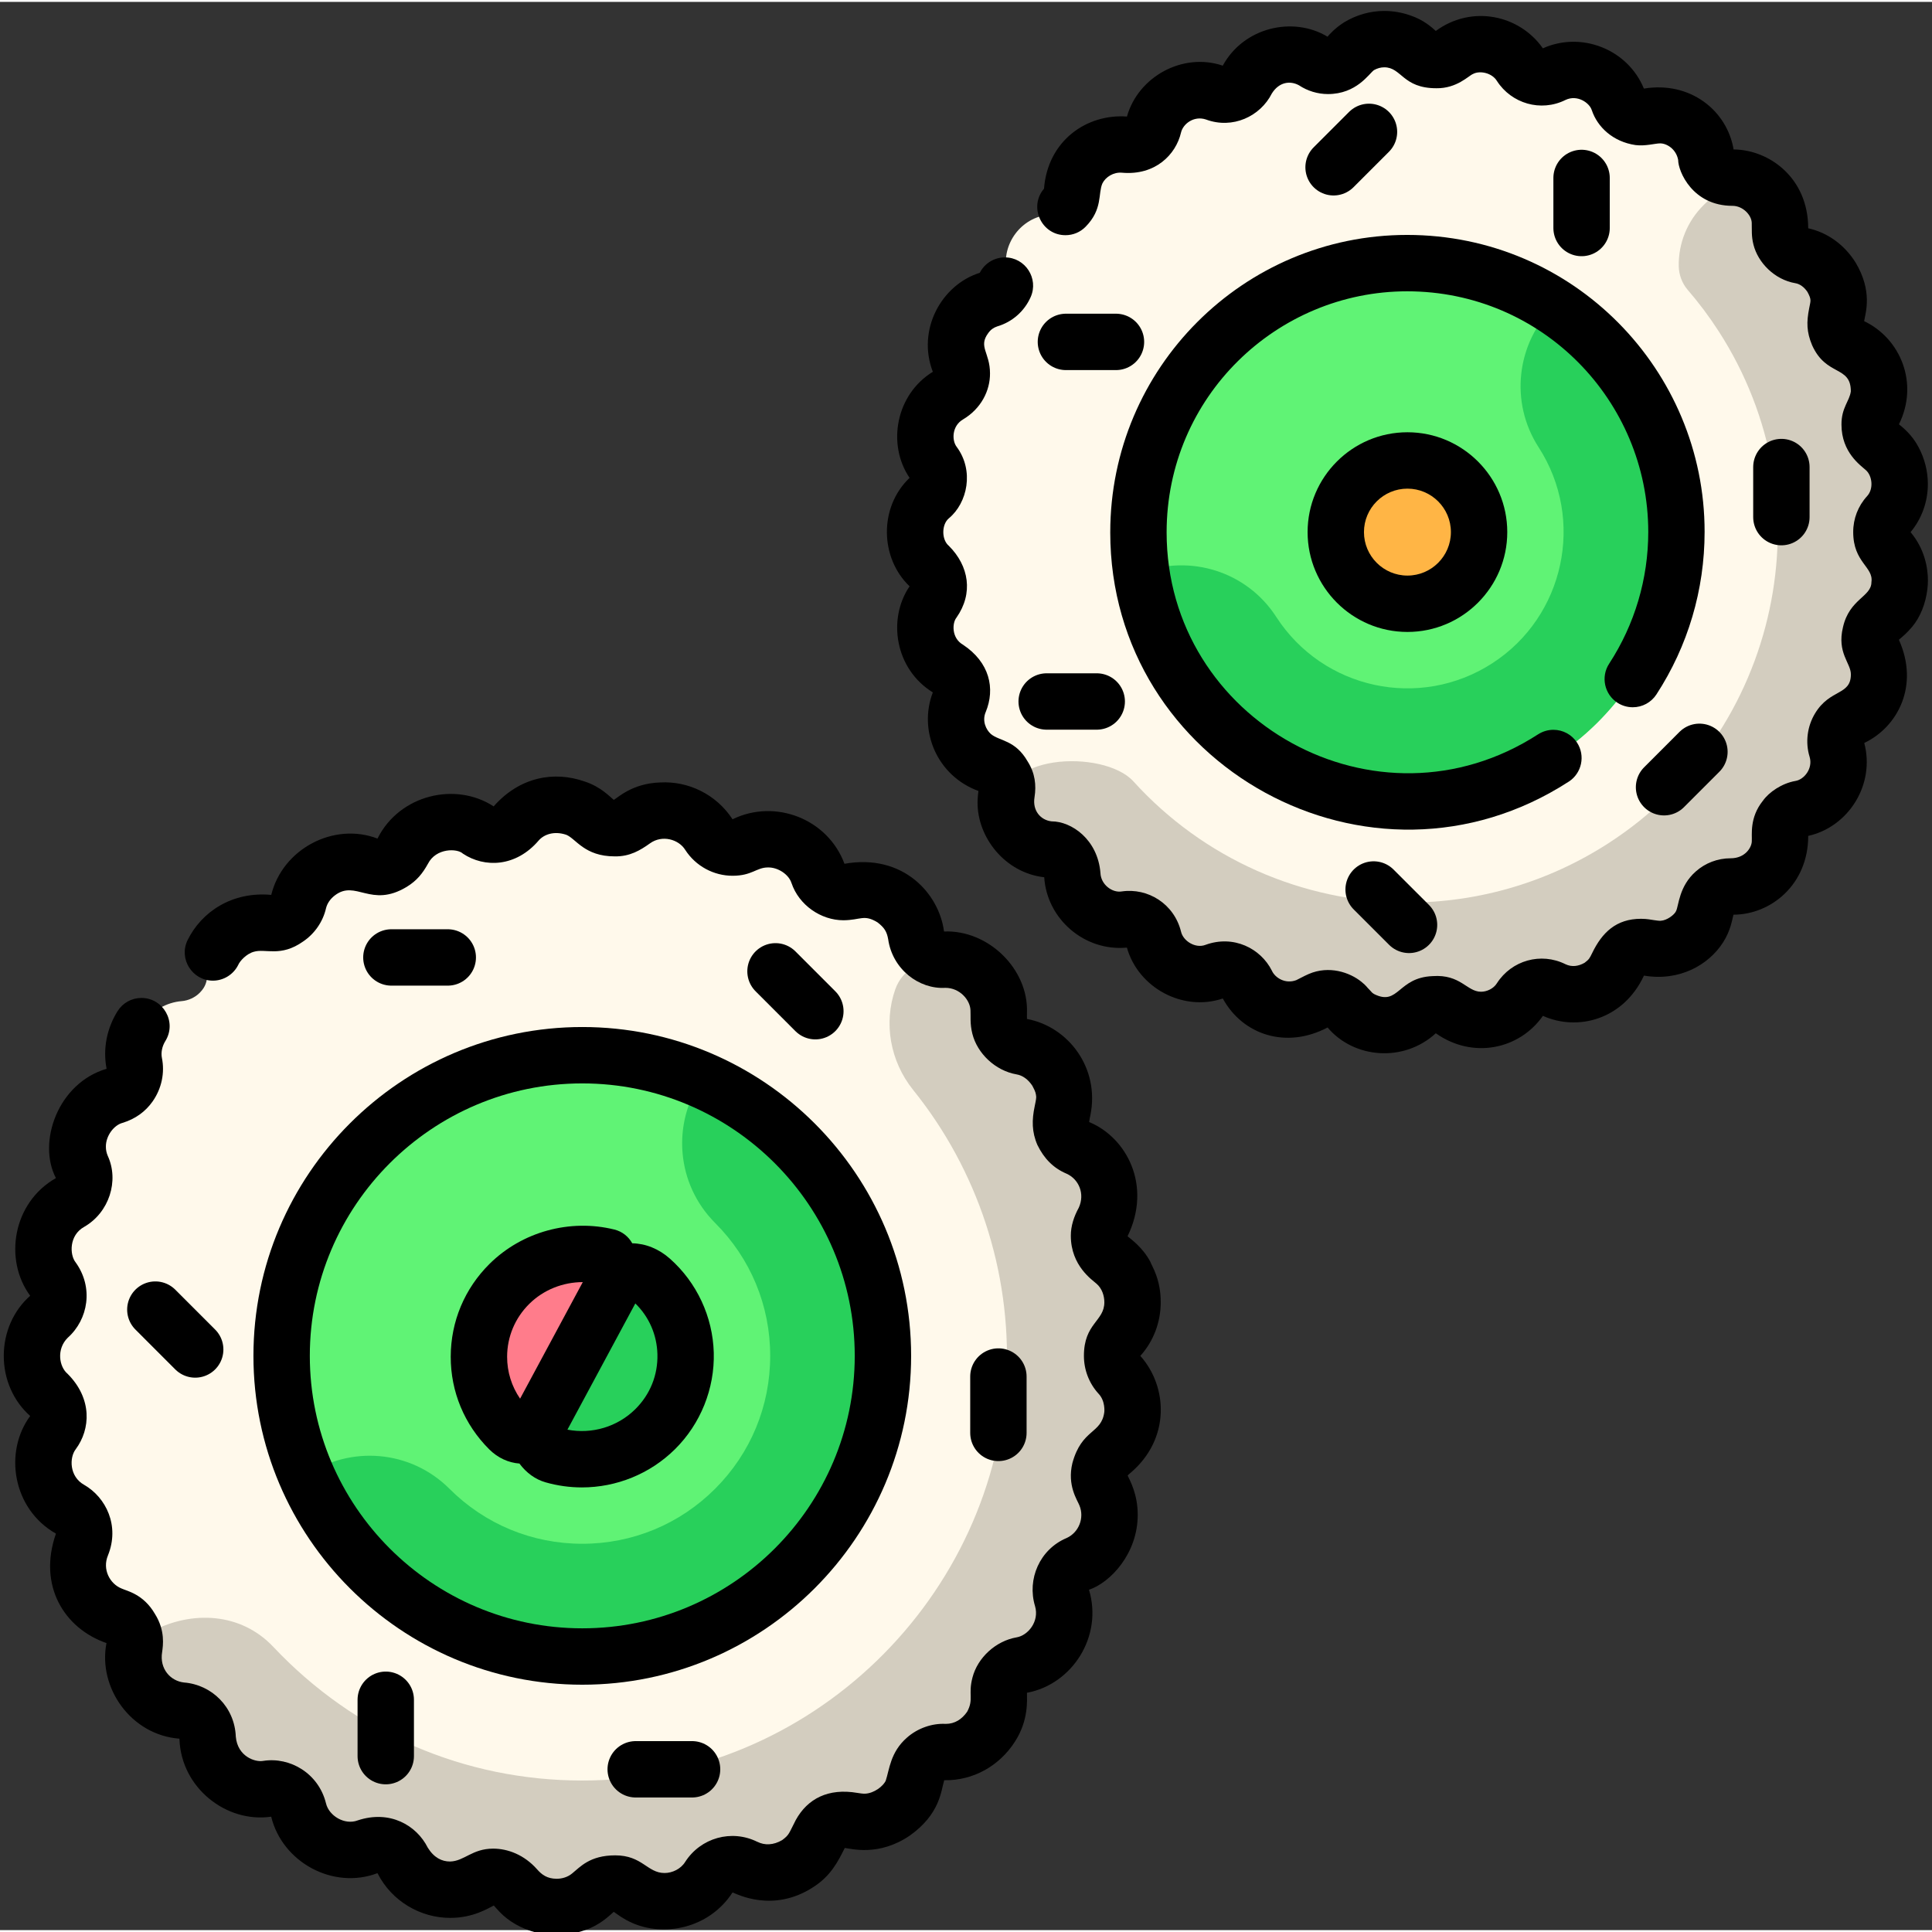 <svg height="511pt" viewBox="-1 0 511.999 511" width="511pt" xmlns="http://www.w3.org/2000/svg"><rect x="-1" y="0" width="511.999" height="511" fill="#333333" stroke="none"/><path d="m55.43 251.906c-2.426 5.086-.34 7.445-3.422 10.609-1.309 1.371-3.184 2.16-4.812 2.289-8.344.684-14.16 8.75-12.602 16.559.707 3.488-1.348 7.395-5.145 8.512-7.043 1.977-12.223 10.738-8.754 18.887 1.531 3.758.098 7.512-3.168 9.43-7.785 4.43-8.801 14.609-4.461 20.332 2.426 3.289 1.512 7.648-1.047 9.891-6.051 5.215-6.082 15.559 0 20.805 2.547 2.23 3.484 6.586 1.047 9.891-4.316 5.684-3.379 15.871 4.461 20.332 3.25 1.91 4.707 5.656 3.168 9.43-2.465 5.785-.586 12.191 3.68 16.012 4.48 3.969 6.926 2.082 9.266 6.152 2.527 4.172-.324 5.41 1.113 11.066 1.703 6.344 6.793 10.266 12.441 10.727 3.469.27 6.633 2.957 6.832 7.227.273 8.828 8.621 14.625 15.859 13.477 3.879-.566 7.402 2.07 8.23 5.582 1.844 7.801 10.824 12.723 18.379 9.766 3.188-1.18 7.234-.176 9.238 3.695 2.293 4.578 6.875 7.34 11.672 7.688 8.355.402 9.133-5.074 14.93-2.855 3.578 1.188 3.344 3.832 7.828 5.973 3.613 1.727 7.441 1.961 11.312.594 5.07-1.723 4.996-5.074 9.781-5.293 5.281-.402 5.297 4.219 13.168 4.637 4.523.238 9.555-1.875 12.438-6.367 1.895-2.957 5.836-4.48 9.594-2.629 4.211 2.055 9.32 1.934 13.945-.949 7.047-4.75 4.172-10.543 11.465-11.613 3.023-.406 7.211 2.465 13.887-1.887 7.91-5.613 4.102-10.297 8.578-14.32 1.395-1.215 3.188-1.809 5.047-1.742 4.613.082 9.234-2.102 12.25-6.715 4.047-6.605.297-9.391 3.543-13.523 1.164-1.438 2.676-2.48 4.523-2.805 7.473-1.289 13.262-9.484 10.742-17.824-.977-3.184.27-7.355 4.215-9.008 5.281-2.336 8.832-7.852 8.332-14.16-.52-5.766-3.547-6.391-2.52-10.848 1.48-5.875 7.398-4.777 8.598-14.305.418-3.434-.598-7.727-3.441-10.832-2.512-2.75-2.566-7.137 0-9.945 3.73-4.074 4.805-10.594 1.688-16.344-2.539-4.633-5.641-4.035-6.844-8.797-1.031-4.477 2-5.047 2.52-10.844.484-6.125-2.891-11.754-8.332-14.16-1.719-.719-3.094-2.008-3.855-3.695-2.383-5.547 3.008-8.262-1.797-16.598-2.066-3.293-5.316-5.852-9.305-6.539-1.844-.324-3.359-1.367-4.523-2.809-3.23-4.113.453-7-3.543-13.523-3.012-4.605-7.629-6.797-12.246-6.715-4.316.152-7.164-3.152-7.602-6.414-.57-4.09-2.684-7.277-6.023-9.648-6.688-4.355-10.859-1.477-13.891-1.887-2.934-.43-5.148-2.215-6.07-4.852-2.605-7.332-11.715-11.43-19.34-7.711-3.879 1.91-7.781.195-9.594-2.629-2.863-4.465-7.895-6.605-12.438-6.367-7.922.422-7.836 5.043-13.168 4.637-4.801-.219-4.699-3.566-9.777-5.289-4.535-1.605-8.961-.922-12.586 1.277-3.207 2.121-3.094 3.477-5.332 4.742-2.418 1.367-5.328 1.422-7.77-.188-6.266-4.156-16.184-2.164-20.059 5.562-1.961 3.785-5.973 4.906-9.234 3.695-7.559-2.957-16.539 1.965-18.383 9.766-.426 1.816-1.512 3.328-3.055 4.355-3.824 2.719-5.324-.012-10.984 1.711-4.324 1.34-7.316 4.555-8.648 7.324" fill="#fff9eb"/><path d="m295.621 363.789c-2.512-2.75-2.566-7.137 0-9.945 3.73-4.078 4.805-10.594 1.688-16.344-2.539-4.629-5.641-4.035-6.844-8.797-1.031-4.477 2-5.047 2.52-10.848.484-6.121-2.891-11.75-8.332-14.156-1.719-.719-3.094-2.008-3.855-3.699-2.383-5.543 3.008-8.258-1.797-16.594-2.066-3.293-5.316-5.852-9.305-6.539-1.844-.324-3.359-1.367-4.523-2.809-3.23-4.113.453-7-3.543-13.52-3.012-4.609-7.629-6.801-12.246-6.715-.227.008-.445.004-.66-.004-5.484-.266-10.672 2.715-12.48 7.898-3.098 8.887-1.387 19.008 4.758 26.637 17.09 21.227 25.883 47.938 24.758 75.211-2.445 59.152-51.879 107.793-112.445 107.793-31.27.004-60.348-12.574-81.875-35.414-8.695-9.223-21.676-9.613-32.059-4.195-3.703 1.934-5.652 6.188-4.648 10.242.008.035.016.074.023.109 1.703 6.34 6.797 10.262 12.441 10.727 3.469.27 6.637 2.957 6.832 7.227.273 8.824 8.621 14.625 15.859 13.477 3.883-.566 7.402 2.07 8.234 5.582 1.84 7.801 10.82 12.723 18.379 9.766 3.188-1.18 7.23-.176 9.234 3.695 2.297 4.578 6.875 7.34 11.672 7.688 8.355.402 9.133-5.074 14.93-2.855 3.578 1.188 3.348 3.832 7.832 5.973 3.609 1.727 7.438 1.961 11.312.594 5.066-1.723 4.992-5.074 9.777-5.293 5.281-.402 5.297 4.219 13.168 4.637 4.523.238 9.555-1.875 12.438-6.363 1.895-2.957 5.836-4.484 9.594-2.633 4.211 2.055 9.324 1.938 13.945-.945 7.047-4.75 4.172-10.547 11.465-11.617 3.023-.406 7.215 2.465 13.887-1.887 7.91-5.609 4.102-10.297 8.578-14.32 1.395-1.215 3.191-1.805 5.047-1.742 4.617.086 9.234-2.102 12.25-6.715 4.047-6.602.297-9.391 3.543-13.52 1.168-1.441 2.68-2.484 4.523-2.809 7.473-1.289 13.262-9.48 10.746-17.82-.977-3.188.266-7.359 4.211-9.012 5.281-2.336 8.832-7.852 8.332-14.16-.52-5.762-3.547-6.391-2.516-10.848 1.48-5.875 7.395-4.777 8.598-14.305.41-3.434-.602-7.727-3.445-10.832zm0 0" fill="#d3cdbf"/><path d="m232.984 358.816c0 44.004-35.672 79.676-79.672 79.676-44.004 0-79.676-35.672-79.676-79.676 0-44 35.672-79.672 79.676-79.672 44 0 79.672 35.672 79.672 79.672zm0 0" fill="#60f375"/><path d="m184.941 285.684c-7.922 11.629-6.734 27.605 3.582 37.922 9.406 9.406 14.586 21.91 14.586 35.211 0 13.301-5.18 25.809-14.586 35.211-9.406 9.406-21.91 14.586-35.211 14.586s-25.809-5.18-35.215-14.586c-10.312-10.312-26.293-11.504-37.922-3.578 12.242 28.262 40.371 48.043 73.137 48.043 44.004 0 79.672-35.672 79.672-79.676 0-32.762-19.777-60.891-48.043-73.133zm0 0" fill="#28d05b"/><path d="m171.594 338.66c-2.652-2.352-5.73-2.832-8.59-1.398l-22.285 41.434c.887 3.301 2.676 5.82 4.926 6.457 9.258 2.637 19.668.336 26.98-6.902 11.156-11.051 10.695-29.199-1.031-39.59zm0 0" fill="#28d05b"/><path d="m162.051 343.168c2.094-3.594.922-9.848-2.031-10.574-9.012-2.223-18.965.16-26.023 7.148-10.664 10.562-10.848 27.824-.078 38.555 2.125 2.105 4.668 2.137 6.801.398 1.629-1.328.477.242 21.332-35.527zm0 0" fill="#ff7c8b"/><path d="m281.359 54.363c-1.168 1.227-2.844 1.934-4.305 2.047-7.465.613-12.668 7.828-11.273 14.812.633 3.125-1.203 6.617-4.605 7.617-6.301 1.766-10.934 9.605-7.828 16.895 1.371 3.363.086 6.719-2.836 8.438-6.965 3.961-7.871 13.07-3.988 18.188 2.172 2.941 1.352 6.844-.938 8.848-5.41 4.668-5.441 13.918 0 18.613 2.277 1.992 3.121 5.891.938 8.848-3.859 5.086-3.02 14.199 3.992 18.188 2.91 1.711 4.211 5.059 2.832 8.434-2.203 5.18-.523 10.91 3.293 14.324 4.008 3.551 6.195 1.863 8.289 5.504 2.262 3.73-.293 4.844.996 9.902 1.523 5.672 6.078 9.18 11.129 9.594 3.102.242 5.934 2.645 6.113 6.465.242 7.898 7.711 13.086 14.188 12.059 3.469-.508 6.621 1.852 7.363 4.992 1.648 6.98 9.68 11.383 16.441 8.734 2.852-1.055 6.469-.156 8.262 3.309 2.055 4.094 6.152 6.562 10.445 6.879 7.473.359 8.168-4.543 13.352-2.555 3.203 1.059 2.996 3.426 7.008 5.34 3.23 1.543 6.656 1.754 10.121.531 4.531-1.543 4.465-4.539 8.746-4.734 4.727-.359 4.738 3.773 11.781 4.148 4.043.215 8.547-1.676 11.125-5.691 1.695-2.648 5.223-4.012 8.582-2.355 3.77 1.836 8.34 1.734 12.477-.848 6.305-4.246 3.73-9.43 10.254-10.391 2.707-.363 6.453 2.207 12.426-1.688 7.074-5.02 3.668-9.211 7.672-12.809 1.25-1.09 2.855-1.617 4.516-1.559 4.129.074 8.262-1.883 10.957-6.008 3.621-5.906.27-8.398 3.172-12.094 1.043-1.289 2.395-2.223 4.043-2.512 6.688-1.156 11.867-8.484 9.613-15.945-.875-2.848.238-6.582 3.77-8.059 4.727-2.09 7.902-7.023 7.453-12.668-.465-5.156-3.172-5.719-2.254-9.703 1.328-5.254 6.617-4.273 7.695-12.797.371-3.074-.539-6.91-3.082-9.691-2.246-2.461-2.293-6.383 0-8.895 3.336-3.648 4.301-9.477 1.512-14.625-2.273-4.141-5.051-3.605-6.125-7.867-.922-4.008 1.785-4.52 2.254-9.703.434-5.477-2.582-10.512-7.453-12.664-1.535-.645-2.77-1.797-3.449-3.309-2.133-4.961 2.691-7.391-1.609-14.848-1.848-2.945-4.754-5.234-8.324-5.852-1.648-.289-3.004-1.223-4.047-2.512-2.887-3.676.406-6.262-3.168-12.094-2.695-4.121-6.828-6.082-10.957-6.008-3.859.133-6.406-2.82-6.801-5.742-.512-3.656-2.398-6.508-5.391-8.629-5.977-3.898-9.711-1.32-12.422-1.688-2.625-.383-4.605-1.98-5.434-4.34-2.328-6.559-10.477-10.227-17.297-6.895-3.473 1.707-6.965.172-8.582-2.355-2.566-3.992-7.062-5.91-11.129-5.695-7.09.379-7.008 4.512-11.781 4.152-4.293-.199-4.203-3.191-8.746-4.734-4.059-1.434-8.016-.824-11.262 1.145-2.867 1.895-2.766 3.109-4.766 4.238-2.168 1.227-4.77 1.273-6.953-.164-5.605-3.719-14.477-1.938-17.945 4.973-1.75 3.387-5.34 4.391-8.262 3.309-6.762-2.645-14.793 1.758-16.441 8.734-.383 1.625-1.355 2.977-2.73 3.898-3.422 2.434-4.766-.012-9.828 1.531-3.867 1.195-6.547 4.07-7.738 6.551-2.168 4.543-.301 6.652-3.059 9.484m-49.391 226.164" fill="#fff9eb"/><path d="m499.293 144.961c-2.246-2.461-2.293-6.383 0-8.898 3.336-3.645 4.301-9.477 1.512-14.621-2.273-4.141-5.051-3.609-6.125-7.867-.922-4.008 1.785-4.52 2.254-9.703.434-5.477-2.582-10.516-7.453-12.664-1.535-.645-2.77-1.801-3.449-3.309-2.133-4.961 2.691-7.391-1.609-14.848-1.848-2.945-4.754-5.234-8.324-5.852-1.648-.289-3.004-1.223-4.047-2.512-2.887-3.676.406-6.262-3.168-12.094-.027-.043-.055-.086-.082-.125-3.484-5.215-10.961-5.801-15.453-1.422l-2.75 2.684c-4.52 4.402-6.809 10.344-6.715 16.27.039 2.328.875 4.582 2.398 6.348 2.934 3.406 5.664 7.035 8.148 10.883 29.383 45.461 16.297 106.352-29.168 135.73-15.918 10.289-34.32 15.727-53.211 15.727 0 0 0 0-.004 0-28.059 0-54.246-11.781-72.688-32.121-7.852-8.656-37.328-7.426-33.469 8.324.012.043.023.082.031.125 1.523 5.672 6.078 9.184 11.129 9.598 3.102.238 5.938 2.645 6.113 6.465.242 7.895 7.711 13.082 14.188 12.055 3.473-.508 6.621 1.852 7.363 4.992 1.648 6.98 9.684 11.383 16.441 8.734 2.852-1.055 6.473-.156 8.262 3.309 2.055 4.094 6.152 6.562 10.445 6.879 7.473.359 8.168-4.543 13.355-2.555 3.199 1.059 2.992 3.422 7.004 5.34 3.23 1.543 6.656 1.754 10.121.531 4.535-1.543 4.469-4.539 8.746-4.738 4.727-.355 4.738 3.777 11.781 4.152 4.043.215 8.547-1.68 11.125-5.695 1.695-2.645 5.223-4.008 8.582-2.352 3.77 1.836 8.34 1.73 12.477-.848 6.305-4.25 3.73-9.434 10.258-10.391 2.703-.367 6.453 2.203 12.422-1.688 7.074-5.02 3.672-9.211 7.676-12.812 1.246-1.086 2.852-1.617 4.512-1.559 4.129.074 8.262-1.883 10.961-6.008 3.617-5.906.266-8.398 3.168-12.094 1.043-1.289 2.395-2.223 4.047-2.512 6.684-1.156 11.863-8.484 9.613-15.945-.875-2.848.238-6.582 3.77-8.059 4.723-2.09 7.898-7.023 7.453-12.668-.465-5.156-3.176-5.719-2.254-9.703 1.324-5.254 6.617-4.273 7.691-12.797.375-3.07-.535-6.906-3.078-9.688zm0 0" fill="#d3cdbf"/><path d="m443.262 140.516c0 39.363-31.914 71.277-71.277 71.277-39.367 0-71.277-31.914-71.277-71.277 0-39.367 31.91-71.277 71.277-71.277 39.363 0 71.277 31.91 71.277 71.277zm0 0" fill="#60f375"/><path d="m431.848 101.828c-5.652-8.746-12.906-15.824-21.117-21.137-9.77 9.742-11.766 25.301-3.977 37.352 12.391 19.172 6.871 44.852-12.301 57.242-19.219 12.414-44.816 6.918-57.238-12.301-7.789-12.055-22.793-16.625-35.688-11.723 1.469 9.668 4.941 19.191 10.594 27.938 21.367 33.062 65.488 42.547 98.551 21.18 33.062-21.367 42.543-65.488 21.176-98.551zm0 0" fill="#28d05b"/><path d="m371.984 159.504c-10.473 0-18.988-8.52-18.988-18.988 0-10.473 8.516-18.988 18.988-18.988s18.988 8.516 18.988 18.988c0 10.469-8.516 18.988-18.988 18.988zm0 0" fill="#ffb545"/><path d="m306.602 344.578c.016-6.168-2.418-9.672-2.738-10.668-2.047-3.863-5.051-5.918-6.047-6.789 6.539-13.461-.273-26.188-10.188-30.27.039-.473.242-1.324.328-1.773 2.562-12.5-5.809-23.5-16.801-25.543-.023-.203 0-1.5 0-1.703.41-11.508-10.227-21.953-21.98-21.477-1.289-10-10.812-20.719-26.383-17.945-4.461-11.984-18.438-17.266-29.621-11.812-.008.012-.027.023-.039.023-4.363-6.68-11.793-10.168-19.141-9.762-7.473.219-11.344 4.121-12.34 4.621-.996-.793-3.352-3.434-7.668-4.859h-.012c-8.078-2.859-17.219-1.281-24.152 6.582-10.09-6.598-24.91-3.078-30.715 8.406 0 .008-.008.008-.008.008-.02.051-.043.082-.062.109-11.562-4.422-25.145 2.719-28.152 14.93-10.359-.953-18.484 4.473-22.18 12.012-2.402 4.969 1.277 10.715 6.723 10.715 2.855 0 5.496-1.66 6.742-4.242.398-.934 2.121-2.879 4.113-3.414 3.098-.926 7.078 1.5 13.047-2.719 3.035-2.043 5.246-5.238 6.062-8.777.301-1.293 1.129-2.508 2.332-3.426 5.562-4.297 9.539 3.457 19.031-2.258 2.746-1.668 4.258-3.621 5.66-6.145 2.156-4.238 7.809-4.098 9.27-2.672 5.719 3.797 14.031 3.586 20.078-3.496 1.383-1.582 4.051-2.602 7.312-1.504 2.559 1.031 4.809 5.719 12.828 5.719 4.012.074 6.789-1.621 9.359-3.457 3.211-2.316 7.586-1.074 9.324 1.723 2.797 4.34 7.566 6.871 12.559 6.871 5.164 0 6.312-2.203 9.359-2.203 2.672-.066 5.539 1.863 6.246 4.133.012.012.012.012.012.012 1.949 5.809 7.773 9.852 13.762 9.852 4.586-.039 5.414-1.645 9.023.555 1.812 1.395 2.469 2.441 2.828 4.473 1.137 7.961 8.18 13.305 15.168 12.879 3.789 0 6.559 3.188 6.645 5.965.09 1.465-.184 3.52.496 6.203 1.297 5.191 6.051 9.785 11.723 10.77 1.586.258 3.066 1.332 4.172 3.008.938 1.707.938 2.145 1.027 2.957 0 .703-.277 1.766-.398 2.461-.77 3.641-.797 6.82.727 10.309 1.754 3.539 4.137 6.062 7.727 7.586 3.203 1.438 4.926 5.297 3.219 9.016-1.266 2.305-2.113 4.836-2.102 7.43 0 7.996 5.766 11.742 6.762 12.668 1.516 1.258 2.121 3.27 2.121 4.922.031 5.074-5.414 5.562-5.414 14.23 0 3.723 1.371 7.281 3.863 10.02 1.867 1.93 1.543 4.852 1.543 4.852-.75 5.875-5.945 4.387-8.457 13.535-1.441 5.969 1.316 9.812 1.863 11.242 1.363 3.27-.141 7.168-3.414 8.637-7.113 3.004-10.52 10.891-8.348 18.047 1.191 4.109-1.914 7.777-4.879 8.266-5.52.949-10.344 5.379-11.703 10.645-1.195 4.508.398 5.738-1.414 9.074-1.383 1.984-3.25 3.215-5.688 3.215-3.539-.199-7.445 1.133-10.277 3.656-4.398 3.84-4.641 8.508-5.609 11.395-.691 1.5-3.109 3.328-5.438 3.445-.449.051-1.59-.125-2.039-.199-7.785-1.344-13.254 1.551-16.355 7.168-1.914 3.703-1.699 3.902-3.613 5.332-2.344 1.375-4.629 1.414-6.543.469-.012 0-.012 0-.023 0-6.828-3.402-15.039-1.086-19.141 5.316-1.156 1.871-3.41 2.938-5.457 2.938-4.605 0-5.879-4.68-13.078-4.68-6.762 0-9.309 3.102-11.402 4.781-1.191.996-2.688 1.426-4.152 1.426-2.473-.027-3.887-1.055-5.16-2.512-3.414-3.855-7.766-5.477-11.633-5.477-5.582 0-7.641 3.328-11.422 3.414-2.16 0-4.234-.977-5.906-3.664-2.965-5.941-10.059-10.07-18.574-7.23-3.457 1.316-7.629-1.219-8.398-4.523-1.961-7.949-9.527-12.352-16.602-11.254-2.152.422-6.848-1.145-7.301-6.434-.305-7.836-6.355-13.746-13.711-14.332-3.574-.387-6.555-3.602-5.809-8.086.223-1.637.879-5.672-1.91-10.09-3.047-5.277-7.434-6.07-8.867-6.742-3.039-1.234-5.152-5.016-3.574-8.785 3.148-7.793-.492-15.332-6.305-18.672-3.949-2.191-3.977-7.219-2.23-9.465 3.91-5.285 4.434-13.363-2.18-19.977-2.211-1.848-3.016-6.508.047-9.543 5.457-4.875 6.895-13.359 2.074-20.008-1.566-1.98-1.766-7.133 2.289-9.383 6.645-3.82 9.277-12.219 6.254-18.793-.348-.816-.508-1.594-.508-2.449-.02-2.926 2.16-5.719 4.402-6.312 3.488-1.055 6.125-3.062 7.949-5.637 2.477-3.5 3.281-7.727 2.5-11.555-.281-1.402.016-3.059.914-4.504 3.125-5.059-.594-11.414-6.344-11.414-2.59 0-4.957 1.316-6.332 3.516 0 0 0 0-.012.012-2.758 4.445-3.934 9.844-2.887 15.246-12.902 3.77-18.406 19.473-13.426 28.965-.012.008-.02.008-.031.02-11.43 6.504-13.828 21.625-6.793 31.164-4.449 3.922-7 9.73-7 15.934 0 6.195 2.551 12.004 7 15.926-7.023 9.523-4.664 24.602 6.734 31.121 0 .012 0 .012.008.012.031.02.062.039.082.051-4.824 13.781 2.195 25.117 13.395 29-2.297 11.711 6.379 24.348 19.332 25.336.008.043.008.09.008.141.453 12.902 12.445 22.266 24.312 20.527 2.938 12.078 16.414 19.434 28.164 14.969.012.008.02.031.031.051 3.773 7.438 11.426 11.801 19.203 11.801 6.168.039 10.254-2.641 11.59-3.277 0 0 .926 1.043 1.637 1.785 4.602 4.762 13.34 7.922 22.379 4.789 0 0 0 0 .008-.008 4.223-1.363 6.773-4.066 7.77-4.891.996.68 2.516 1.898 4.859 2.926 8.238 3.672 20.254 1.707 26.621-8.066 0 0 .012 0 .02.008.996.328 10.676 5.574 21.426-1.453 4.598-2.98 6.441-6.633 8.293-10.336 1.559.125 8.926 2.363 17.211-3.27 8.09-5.727 8.293-11.93 9.145-14.688 7.719.148 14.699-3.855 18.773-10.277 3.617-5.633 3.156-10.961 3.156-12.898 11.973-2.219 20.176-14.914 16.434-27.297 5.664-1.91 12.906-9.559 12.918-19.852 0-5.566-2.109-9.156-2.672-10.418.062-.117.328-.336.719-.676 10.672-9.027 9.906-22.914 2.641-31.035 3.484-3.852 5.406-8.91 5.406-14.238zm0 0"/><path d="m153.312 445.965c48.051 0 87.145-39.094 87.145-87.148 0-48.051-39.094-87.145-87.145-87.145-48.055 0-87.148 39.094-87.148 87.145 0 48.055 39.094 87.148 87.148 87.148zm0-159.352c39.812 0 72.203 32.391 72.203 72.203 0 39.816-32.391 72.207-72.203 72.207-39.816 0-72.207-32.391-72.207-72.207 0-39.812 32.391-72.203 72.207-72.203zm0 0"/><path d="m136.652 387.352c1.836 2.473 4.211 4.207 6.945 4.984 3.172.902 6.402 1.344 9.613 1.344 9.117 0 18.035-3.555 24.668-10.125 6.797-6.727 10.539-16.062 10.277-25.605-.266-9.508-4.496-18.578-11.609-24.879v-.004c-2.984-2.641-6.465-4.016-9.996-4.082-.973-1.758-2.637-3.125-4.742-3.645-11.797-2.906-24.465.578-33.07 9.098-6.621 6.559-10.277 15.293-10.289 24.598-.016 9.27 3.609 17.988 10.211 24.566 2.305 2.285 5.121 3.535 7.992 3.75zm30.715-14.41c-4.73 4.684-11.492 6.691-17.992 5.43l17.992-33.449c3.641 3.562 5.715 8.297 5.855 13.441.152 5.512-1.926 10.688-5.855 14.578zm-28.113-27.891c3.777-3.742 8.934-5.777 14.188-5.777l-16.613 30.887c-2.234-3.254-3.445-7.086-3.438-11.105.008-5.293 2.09-10.266 5.863-14.004zm0 0"/><path d="m505.32 140.52c2.949-3.527 4.582-8.047 4.582-12.738 0-3.418-.875-6.844-2.531-9.902l-.02-.027c-1.652-3.137-4.141-5.129-5.109-5.906 5.359-10.883.41-22.742-9.23-27.34.398-2.293 2.289-7.91-2.262-15.527-2.957-4.719-7.422-7.945-12.559-9.082 0-13.398-10.371-20.828-19.77-20.887-1.715-10.234-11.402-18.156-23.773-16.133-4.289-10.457-16.602-15.25-26.77-10.668-6.227-8.887-18.84-11.586-28.375-4.609-.996-.863-3.07-2.879-6.754-4.113-2.242-.785-4.562-1.184-6.891-1.184h-.02c-3.715 0-7.391 1.047-10.641 3.016l-.238.16c-2.09 1.344-3.586 2.969-4.152 3.645-9.145-5.512-22.234-2.484-27.758 7.68-10.625-3.598-22.418 2.922-25.395 13.484-10.602-.77-20.98 6.316-21.98 19.121-4.125 4.82-.68 12.32 5.688 12.32 2.031 0 3.934-.797 5.348-2.25 4.578-4.652 3.246-8.809 4.441-11.465 0 0 0 0 0-.008.844-1.691 2.941-3.047 5.219-2.832 8.789.766 14.258-4.793 15.617-10.656.531-2.285 3.395-4.512 6.594-3.453 7.09 2.645 14.426-.836 17.469-6.883 1.879-3.023 4.809-3.488 7.199-2.172 2.227 1.477 4.93 2.32 7.668 2.32 7.59 0 10.871-5.387 12.199-6.344.898-.496 1.793-.746 2.738-.746 4.613 0 4.844 5.547 13.805 5.547 5.406.082 8.566-3.332 9.672-3.766 1.82-.996 5.059-.332 6.383 1.852 3.836 5.953 11.594 8.285 18.156 5.02 3.199-1.523 6.41.84 6.961 2.691.012.008.012.008.012.008 1.484 4.473 5.602 8.375 11.582 9.254 2.633.336 5.188-.449 6.543-.449 1.738 0 4.219 1.488 4.762 4.383 0 3.027 3.805 12.168 14.391 12.168 2.77 0 5.043 2.457 5.109 4.496.059 1.887-.129 3.496.457 5.793 1.188 4.754 5.566 9.273 11.113 10.219 1.176.191 2.344 1.035 3.199 2.32 1.145 2.125.82 2.309.457 4.305-.738 3.715-.691 6.281.758 9.777 3.738 8.375 10.277 5.336 10.277 12.25-.336 2.598-2.512 4.328-2.48 8.824 0 7.422 5.152 10.852 6.477 12.07 1.668 1.473 2.117 4.965.285 6.914-2.359 2.578-3.664 5.953-3.652 9.48 0 8.117 5.426 9.199 4.828 13.266 0 3.926-5.812 4.391-7.539 11.949-1.656 6.828 2.094 9.496 2.094 12.492 0 5.648-5.5 3.801-9.461 10.297-2.133 3.484-2.648 7.762-1.477 11.574.926 3.078-1.449 6.016-3.742 6.383-3.629.629-7.023 2.973-8.637 5.25-3.613 4.504-2.824 9.004-2.945 10.797-.055 1.582-1.746 4.449-5.609 4.449-3.457 0-6.734 1.27-9.223 3.488-4.492 3.941-4.512 9.078-5.238 10.508-.434.992-2.426 2.473-4.043 2.559-.312.059-1.461-.113-1.773-.16-.996-.129-1.719-.344-3.465-.359-6.562 0-10.324 3.617-12.969 9.125-.695 1.414-.809 1.633-1.98 2.527-1.648.953-3.402 1.18-5.062.391-6.531-3.25-14.289-1.02-18.176 5.027-.906 1.477-2.723 2.262-4.211 2.262-3.777 0-5.383-4.676-12.855-4.141-9.242.383-8.961 7.965-15.418 4.789-.648-.367-.652-.488-1.195-1.066-.996-.977-.754-1-2.211-2.199-3.094-2.516-8.598-4.406-13.973-2.09-1.582.703-1.949.984-3.309 1.633-2.91 1.109-5.629-.617-6.473-2.512-2.957-5.891-10.148-9.562-17.605-6.832-2.637 1.008-5.883-.996-6.465-3.496-1.816-7.371-8.758-11.68-15.727-10.664-2.531.414-5.516-1.832-5.629-4.891-.723-8.91-7.676-13.684-12.965-13.684-2.898-.328-5.086-2.84-4.512-6.367.512-3.242.145-6.41-1.805-9.488-3.305-5.781-7.457-5.363-9.758-7.293-.012 0-.012-.008-.012-.008-1.27-1.141-2.363-3.461-1.363-5.797 2.59-6.25 1.047-13.176-6.016-17.859-3.055-1.742-2.891-5.738-1.734-7.168 4.527-6.461 3.328-13.695-2-19.023-1.988-1.641-1.953-5.684-.012-7.301 4.941-4.098 6.758-12.648 2.07-18.945-1.363-1.797-1.207-5.59 1.676-7.258 4.812-2.867 7.195-7.633 7.16-12.223 0-5.547-3.191-7.02-.438-10.707.66-.906 1.422-1.414 2.359-1.73 3.965-1.164 7.191-4.004 8.855-7.77 2.191-4.93-1.426-10.516-6.824-10.516-2.828 0-5.375 1.562-6.66 4.082-10.23 3.215-16.715 15.195-12.441 26.234-9.84 6.043-12.172 19.246-6.164 28.113-8.168 7.766-7.859 21.242 0 28.734-5.887 8.652-3.891 21.906 6.164 28.117-3.863 10.008.988 22.066 12.09 26.129-.043.145-.238 1.75-.238 3.012-.062 9.262 7.25 18.676 17.668 19.848.691 11.016 10.613 19.699 21.91 18.645 3.004 10.641 14.84 17.062 25.41 13.484 5.305 9.68 16.855 13.453 27.766 7.68 6.984 8.262 20.176 9.34 28.684 1.535 9.809 6.934 22.156 4.27 28.383-4.613 9.195 4.129 21.312 1.035 26.781-10.668 9.371 1.582 17.129-2.785 20.984-8.832 1.961-3.062 2.387-5.945 2.73-7.309 9.867-.031 19.816-7.91 19.816-20.887 10.535-2.32 17.801-13.453 14.852-24.629 8.969-4.27 14.613-15.293 9.172-27.348.996-.863 2.016-1.648 3.527-3.438 2.121-2.52 3.594-6.176 4.031-10.02v-.051c.09-.707.141-1.441.141-2.238-.02-3.336-.836-8.258-4.602-12.777zm0 0"/><path d="m293.227 140.578c0 61.945 69.008 100.012 121.492 66.07h.012c3.457-2.238 4.453-6.871 2.211-10.328-1.375-2.129-3.727-3.414-6.273-3.414-1.434 0-2.84.418-4.055 1.195-42.695 27.613-98.449-3.555-98.449-53.523.016-35.922 29.207-63.879 63.75-63.879 35.77.016 63.859 28.992 63.891 63.75 0 12.449-3.586 24.531-10.367 34.938-2.25 3.445-1.266 8.086 2.18 10.336 1.215.789 2.629 1.207 4.074 1.207 2.539 0 4.879-1.266 6.266-3.387 8.363-12.836 12.777-27.738 12.777-43.094.027-42.809-34.695-78.691-78.84-78.691-43.324 0-78.668 35.238-78.668 78.82zm0 0"/><path d="m345.527 140.512c0 14.59 11.867 26.461 26.457 26.461s26.457-11.871 26.457-26.461c0-14.586-11.867-26.457-26.457-26.457s-26.457 11.871-26.457 26.457zm37.977 0c0 6.355-5.168 11.523-11.52 11.523s-11.52-5.168-11.52-11.523c0-6.352 5.168-11.516 11.52-11.516s11.52 5.164 11.52 11.516zm0 0"/><g style="fill:none;stroke-width:15;stroke-linecap:round;stroke-linejoin:round;stroke:#000;stroke-miterlimit:10" transform="matrix(.996 0 0 .996 -.001 .402)"><path d="m101.636 466.357v-14.998"/><path d="m264.645 380.352v-14.998"/><path d="m40.329 347.547 10.606 10.609"/><path d="m168.14 469.859h14.998"/><path d="m215.943 268.15-10.606-10.609"/><path d="m118.136 253.846h-15.002"/><path d="m353.827 43.603 9.421-9.421"/><path d="m441.754 208.557 9.417-9.421"/><path d="m290.809 185.742h-13.32"/><path d="m373.904 245.182-9.421-9.417"/><path d="m472.978 136.688v-13.324"/><path d="m419.813 59.762v-13.32"/><path d="m282.608 90.065h13.32"/></g></svg>